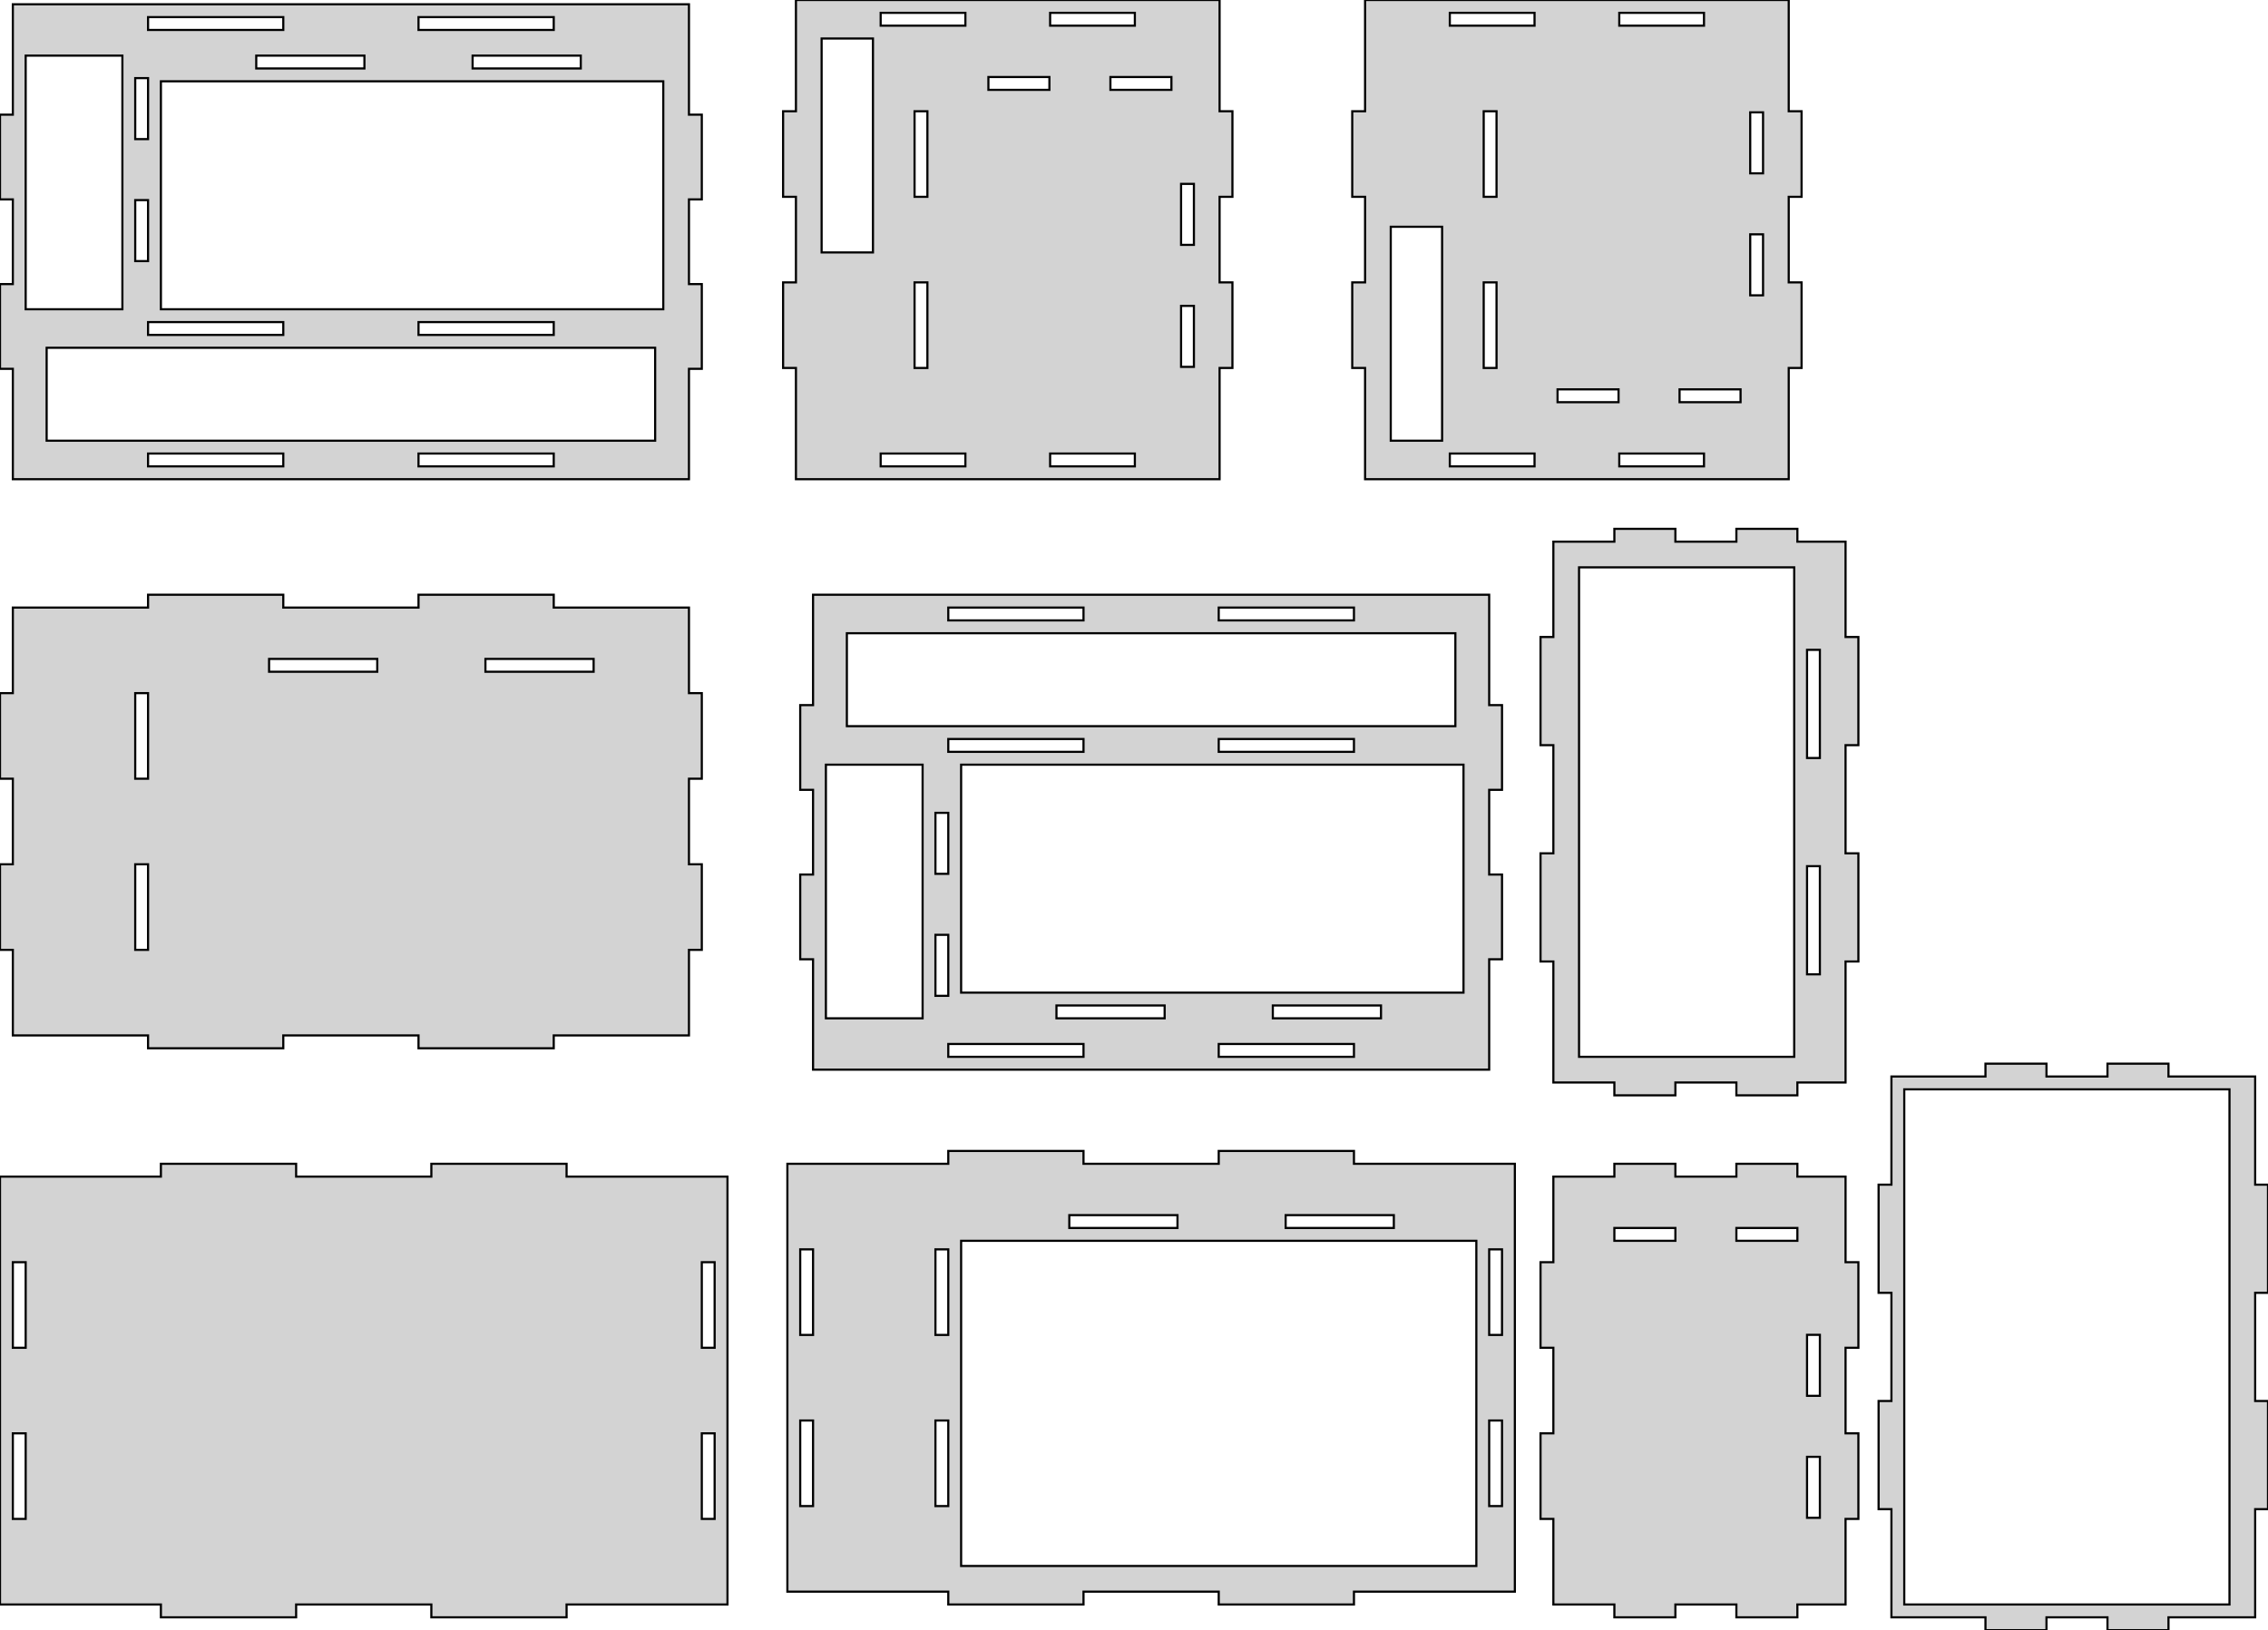 <?xml version="1.0" standalone="no"?>
<!DOCTYPE svg PUBLIC "-//W3C//DTD SVG 1.1//EN" "http://www.w3.org/Graphics/SVG/1.1/DTD/svg11.dtd">
<svg width="530" height="381" viewBox="0 -379 530 381" xmlns="http://www.w3.org/2000/svg" version="1.1">
<title>OpenSCAD Model</title>
<path d="
M 285,-293 L 288,-293 L 288,-313 L 285,-313 L 285,-333 L 288,-333
 L 288,-353 L 285,-353 L 285,-379 L 186,-379 L 186,-353 L 183,-353
 L 183,-333 L 186,-333 L 186,-313 L 183,-313 L 183,-293 L 186,-293
 L 186,-267 L 285,-267 z
M 245.4,-373 L 245.4,-376 L 265.2,-376 L 265.2,-373 z
M 205.8,-373 L 205.8,-376 L 225.6,-376 L 225.6,-373 z
M 192,-320 L 192,-370 L 204,-370 L 204,-320 z
M 259.488,-358 L 259.488,-361 L 273.744,-361 L 273.744,-358 z
M 230.976,-358 L 230.976,-361 L 245.232,-361 L 245.232,-358 z
M 213.72,-333 L 213.72,-353 L 216.72,-353 L 216.72,-333 z
M 276,-321.768 L 276,-336.024 L 279,-336.024 L 279,-321.768 z
M 213.72,-293 L 213.72,-313 L 216.72,-313 L 216.72,-293 z
M 276,-293.256 L 276,-307.512 L 279,-307.512 L 279,-293.256 z
M 205.8,-270 L 205.8,-273 L 225.6,-273 L 225.6,-270 z
M 265.2,-270 L 245.4,-270 L 245.4,-273 L 265.2,-273 z
M 418,-293 L 421,-293 L 421,-313 L 418,-313 L 418,-333 L 421,-333
 L 421,-353 L 418,-353 L 418,-379 L 319,-379 L 319,-353 L 316,-353
 L 316,-333 L 319,-333 L 319,-313 L 316,-313 L 316,-293 L 319,-293
 L 319,-267 L 418,-267 z
M 378.4,-373 L 378.4,-376 L 398.2,-376 L 398.2,-373 z
M 338.8,-373 L 338.8,-376 L 358.6,-376 L 358.6,-373 z
M 346.72,-333 L 346.72,-353 L 349.72,-353 L 349.72,-333 z
M 409,-338.488 L 409,-352.744 L 412,-352.744 L 412,-338.488 z
M 325,-276 L 325,-326 L 337,-326 L 337,-276 z
M 409,-309.976 L 409,-324.232 L 412,-324.232 L 412,-309.976 z
M 346.72,-293 L 346.72,-313 L 349.72,-313 L 349.72,-293 z
M 363.976,-285 L 363.976,-288 L 378.232,-288 L 378.232,-285 z
M 392.488,-285 L 392.488,-288 L 406.744,-288 L 406.744,-285 z
M 378.4,-270 L 378.4,-273 L 398.2,-273 L 398.2,-270 z
M 338.8,-270 L 338.8,-273 L 358.6,-273 L 358.6,-270 z
M 161,-292.8 L 164,-292.8 L 164,-312.6 L 161,-312.6 L 161,-332.4 L 164,-332.4
 L 164,-352.2 L 161,-352.2 L 161,-378 L 3,-378 L 3,-352.2 L 0,-352.2
 L 0,-332.4 L 3,-332.4 L 3,-312.6 L 0,-312.6 L 0,-292.8 L 3,-292.8
 L 3,-267 L 161,-267 z
M 34.6,-372 L 34.6,-375 L 66.2,-375 L 66.2,-372 z
M 97.8,-372 L 97.8,-375 L 129.4,-375 L 129.4,-372 z
M 6,-306.72 L 6,-366 L 28.6,-366 L 28.6,-306.72 z
M 59.88,-363 L 59.88,-366 L 85.16,-366 L 85.16,-363 z
M 110.44,-363 L 110.44,-366 L 135.72,-366 L 135.72,-363 z
M 31.6,-346.488 L 31.6,-360.744 L 34.6,-360.744 L 34.6,-346.488 z
M 37.6,-306.72 L 37.6,-360 L 155,-360 L 155,-306.72 z
M 31.6,-317.976 L 31.6,-332.232 L 34.6,-332.232 L 34.6,-317.976 z
M 34.6,-300.72 L 34.6,-303.72 L 66.2,-303.72 L 66.2,-300.72 z
M 129.4,-300.72 L 97.8,-300.72 L 97.8,-303.72 L 129.4,-303.72 z
M 10.9,-276 L 10.9,-297.72 L 153.1,-297.72 L 153.1,-276 z
M 97.8,-270 L 97.8,-273 L 129.4,-273 L 129.4,-270 z
M 34.6,-270 L 34.6,-273 L 66.2,-273 L 66.2,-270 z
M 420.024,-123 L 420.024,-126 L 431.28,-126 L 431.28,-154.28 L 434.28,-154.28 L 434.28,-179.56
 L 431.28,-179.56 L 431.28,-204.84 L 434.28,-204.84 L 434.28,-230.12 L 431.28,-230.12 L 431.28,-252.4
 L 420.024,-252.4 L 420.024,-255.4 L 405.768,-255.4 L 405.768,-252.4 L 391.512,-252.4 L 391.512,-255.4
 L 377.256,-255.4 L 377.256,-252.4 L 363,-252.4 L 363,-230.12 L 360,-230.12 L 360,-204.84
 L 363,-204.84 L 363,-179.56 L 360,-179.56 L 360,-154.28 L 363,-154.28 L 363,-126
 L 377.256,-126 L 377.256,-123 L 391.512,-123 L 391.512,-126 L 405.768,-126 L 405.768,-123
 z
M 369,-132 L 369,-246.4 L 419.28,-246.4 L 419.28,-132 z
M 422.28,-201.84 L 422.28,-227.12 L 425.28,-227.12 L 425.28,-201.84 z
M 422.28,-151.28 L 422.28,-176.56 L 425.28,-176.56 L 425.28,-151.28 z
M 66.2,-137 L 97.8,-137 L 97.8,-134 L 129.4,-134 L 129.4,-137 L 161,-137
 L 161,-157 L 164,-157 L 164,-177 L 161,-177 L 161,-197 L 164,-197
 L 164,-217 L 161,-217 L 161,-237 L 129.4,-237 L 129.4,-240 L 97.8,-240
 L 97.8,-237 L 66.2,-237 L 66.2,-240 L 34.6,-240 L 34.6,-237 L 3,-237
 L 3,-217 L 0,-217 L 0,-197 L 3,-197 L 3,-177 L 0,-177
 L 0,-157 L 3,-157 L 3,-137 L 34.6,-137 L 34.6,-134 L 66.2,-134
 z
M 62.88,-222 L 62.88,-225 L 88.16,-225 L 88.16,-222 z
M 113.44,-222 L 113.44,-225 L 138.72,-225 L 138.72,-222 z
M 31.6,-197 L 31.6,-217 L 34.6,-217 L 34.6,-197 z
M 31.6,-157 L 31.6,-177 L 34.6,-177 L 34.6,-157 z
M 348,-154.8 L 351,-154.8 L 351,-174.6 L 348,-174.6 L 348,-194.4 L 351,-194.4
 L 351,-214.2 L 348,-214.2 L 348,-240 L 190,-240 L 190,-214.2 L 187,-214.2
 L 187,-194.4 L 190,-194.4 L 190,-174.6 L 187,-174.6 L 187,-154.8 L 190,-154.8
 L 190,-129 L 348,-129 z
M 284.8,-234 L 284.8,-237 L 316.4,-237 L 316.4,-234 z
M 221.6,-234 L 221.6,-237 L 253.2,-237 L 253.2,-234 z
M 197.9,-209.28 L 197.9,-231 L 340.1,-231 L 340.1,-209.28 z
M 284.8,-203.28 L 284.8,-206.28 L 316.4,-206.28 L 316.4,-203.28 z
M 221.6,-203.28 L 221.6,-206.28 L 253.2,-206.28 L 253.2,-203.28 z
M 224.6,-147 L 224.6,-200.28 L 342,-200.28 L 342,-147 z
M 193,-141 L 193,-200.28 L 215.6,-200.28 L 215.6,-141 z
M 218.6,-174.768 L 218.6,-189.024 L 221.6,-189.024 L 221.6,-174.768 z
M 218.6,-146.256 L 218.6,-160.512 L 221.6,-160.512 L 221.6,-146.256 z
M 297.44,-141 L 297.44,-144 L 322.72,-144 L 322.72,-141 z
M 246.88,-141 L 246.88,-144 L 272.16,-144 L 272.16,-141 z
M 221.6,-132 L 221.6,-135 L 253.2,-135 L 253.2,-132 z
M 316.4,-132 L 284.8,-132 L 284.8,-135 L 316.4,-135 z
M 478.232,-1 L 492.488,-1 L 492.488,2 L 506.744,2 L 506.744,-1 L 527,-1
 L 527,-26.28 L 530,-26.28 L 530,-51.56 L 527,-51.56 L 527,-76.84 L 530,-76.84
 L 530,-102.12 L 527,-102.12 L 527,-127.4 L 506.744,-127.4 L 506.744,-130.4 L 492.488,-130.4
 L 492.488,-127.4 L 478.232,-127.4 L 478.232,-130.4 L 463.976,-130.4 L 463.976,-127.4 L 442,-127.4
 L 442,-102.12 L 439,-102.12 L 439,-76.84 L 442,-76.84 L 442,-51.56 L 439,-51.56
 L 439,-26.28 L 442,-26.28 L 442,-1 L 463.976,-1 L 463.976,2 L 478.232,2
 z
M 445,-4 L 445,-124.4 L 521,-124.4 L 521,-4 z
M 316.4,-4 L 316.4,-7 L 354,-7 L 354,-107 L 316.4,-107 L 316.4,-110
 L 284.8,-110 L 284.8,-107 L 253.2,-107 L 253.2,-110 L 221.6,-110 L 221.6,-107
 L 184,-107 L 184,-7 L 221.6,-7 L 221.6,-4 L 253.2,-4 L 253.2,-7
 L 284.8,-7 L 284.8,-4 z
M 300.44,-92 L 300.44,-95 L 325.72,-95 L 325.72,-92 z
M 249.88,-92 L 249.88,-95 L 275.16,-95 L 275.16,-92 z
M 224.6,-13 L 224.6,-89 L 345,-89 L 345,-13 z
M 218.6,-67 L 218.6,-87 L 221.6,-87 L 221.6,-67 z
M 187,-67 L 187,-87 L 190,-87 L 190,-67 z
M 348,-67 L 348,-87 L 351,-87 L 351,-67 z
M 348,-27 L 348,-47 L 351,-47 L 351,-27 z
M 187,-27 L 187,-47 L 190,-47 L 190,-27 z
M 218.6,-27 L 218.6,-47 L 221.6,-47 L 221.6,-27 z
M 391.512,-4 L 405.768,-4 L 405.768,-1 L 420.024,-1 L 420.024,-4 L 431.28,-4
 L 431.28,-24 L 434.28,-24 L 434.28,-44 L 431.28,-44 L 431.28,-64 L 434.28,-64
 L 434.28,-84 L 431.28,-84 L 431.28,-104 L 420.024,-104 L 420.024,-107 L 405.768,-107
 L 405.768,-104 L 391.512,-104 L 391.512,-107 L 377.256,-107 L 377.256,-104 L 363,-104
 L 363,-84 L 360,-84 L 360,-64 L 363,-64 L 363,-44 L 360,-44
 L 360,-24 L 363,-24 L 363,-4 L 377.256,-4 L 377.256,-1 L 391.512,-1
 z
M 405.768,-89 L 405.768,-92 L 420.024,-92 L 420.024,-89 z
M 377.256,-89 L 377.256,-92 L 391.512,-92 L 391.512,-89 z
M 422.28,-52.768 L 422.28,-67.024 L 425.28,-67.024 L 425.28,-52.768 z
M 422.28,-24.256 L 422.28,-38.512 L 425.28,-38.512 L 425.28,-24.256 z
M 69.2,-4 L 100.8,-4 L 100.8,-1 L 132.4,-1 L 132.4,-4 L 170,-4
 L 170,-104 L 132.4,-104 L 132.4,-107 L 100.8,-107 L 100.8,-104 L 69.2,-104
 L 69.2,-107 L 37.6,-107 L 37.6,-104 L 0,-104 L 0,-4 L 37.6,-4
 L 37.6,-1 L 69.2,-1 z
M 164,-64 L 164,-84 L 167,-84 L 167,-64 z
M 3,-64 L 3,-84 L 6,-84 L 6,-64 z
M 164,-24 L 164,-44 L 167,-44 L 167,-24 z
M 3,-24 L 3,-44 L 6,-44 L 6,-24 z
" stroke="black" fill="lightgray" stroke-width="0.5"/></svg>
